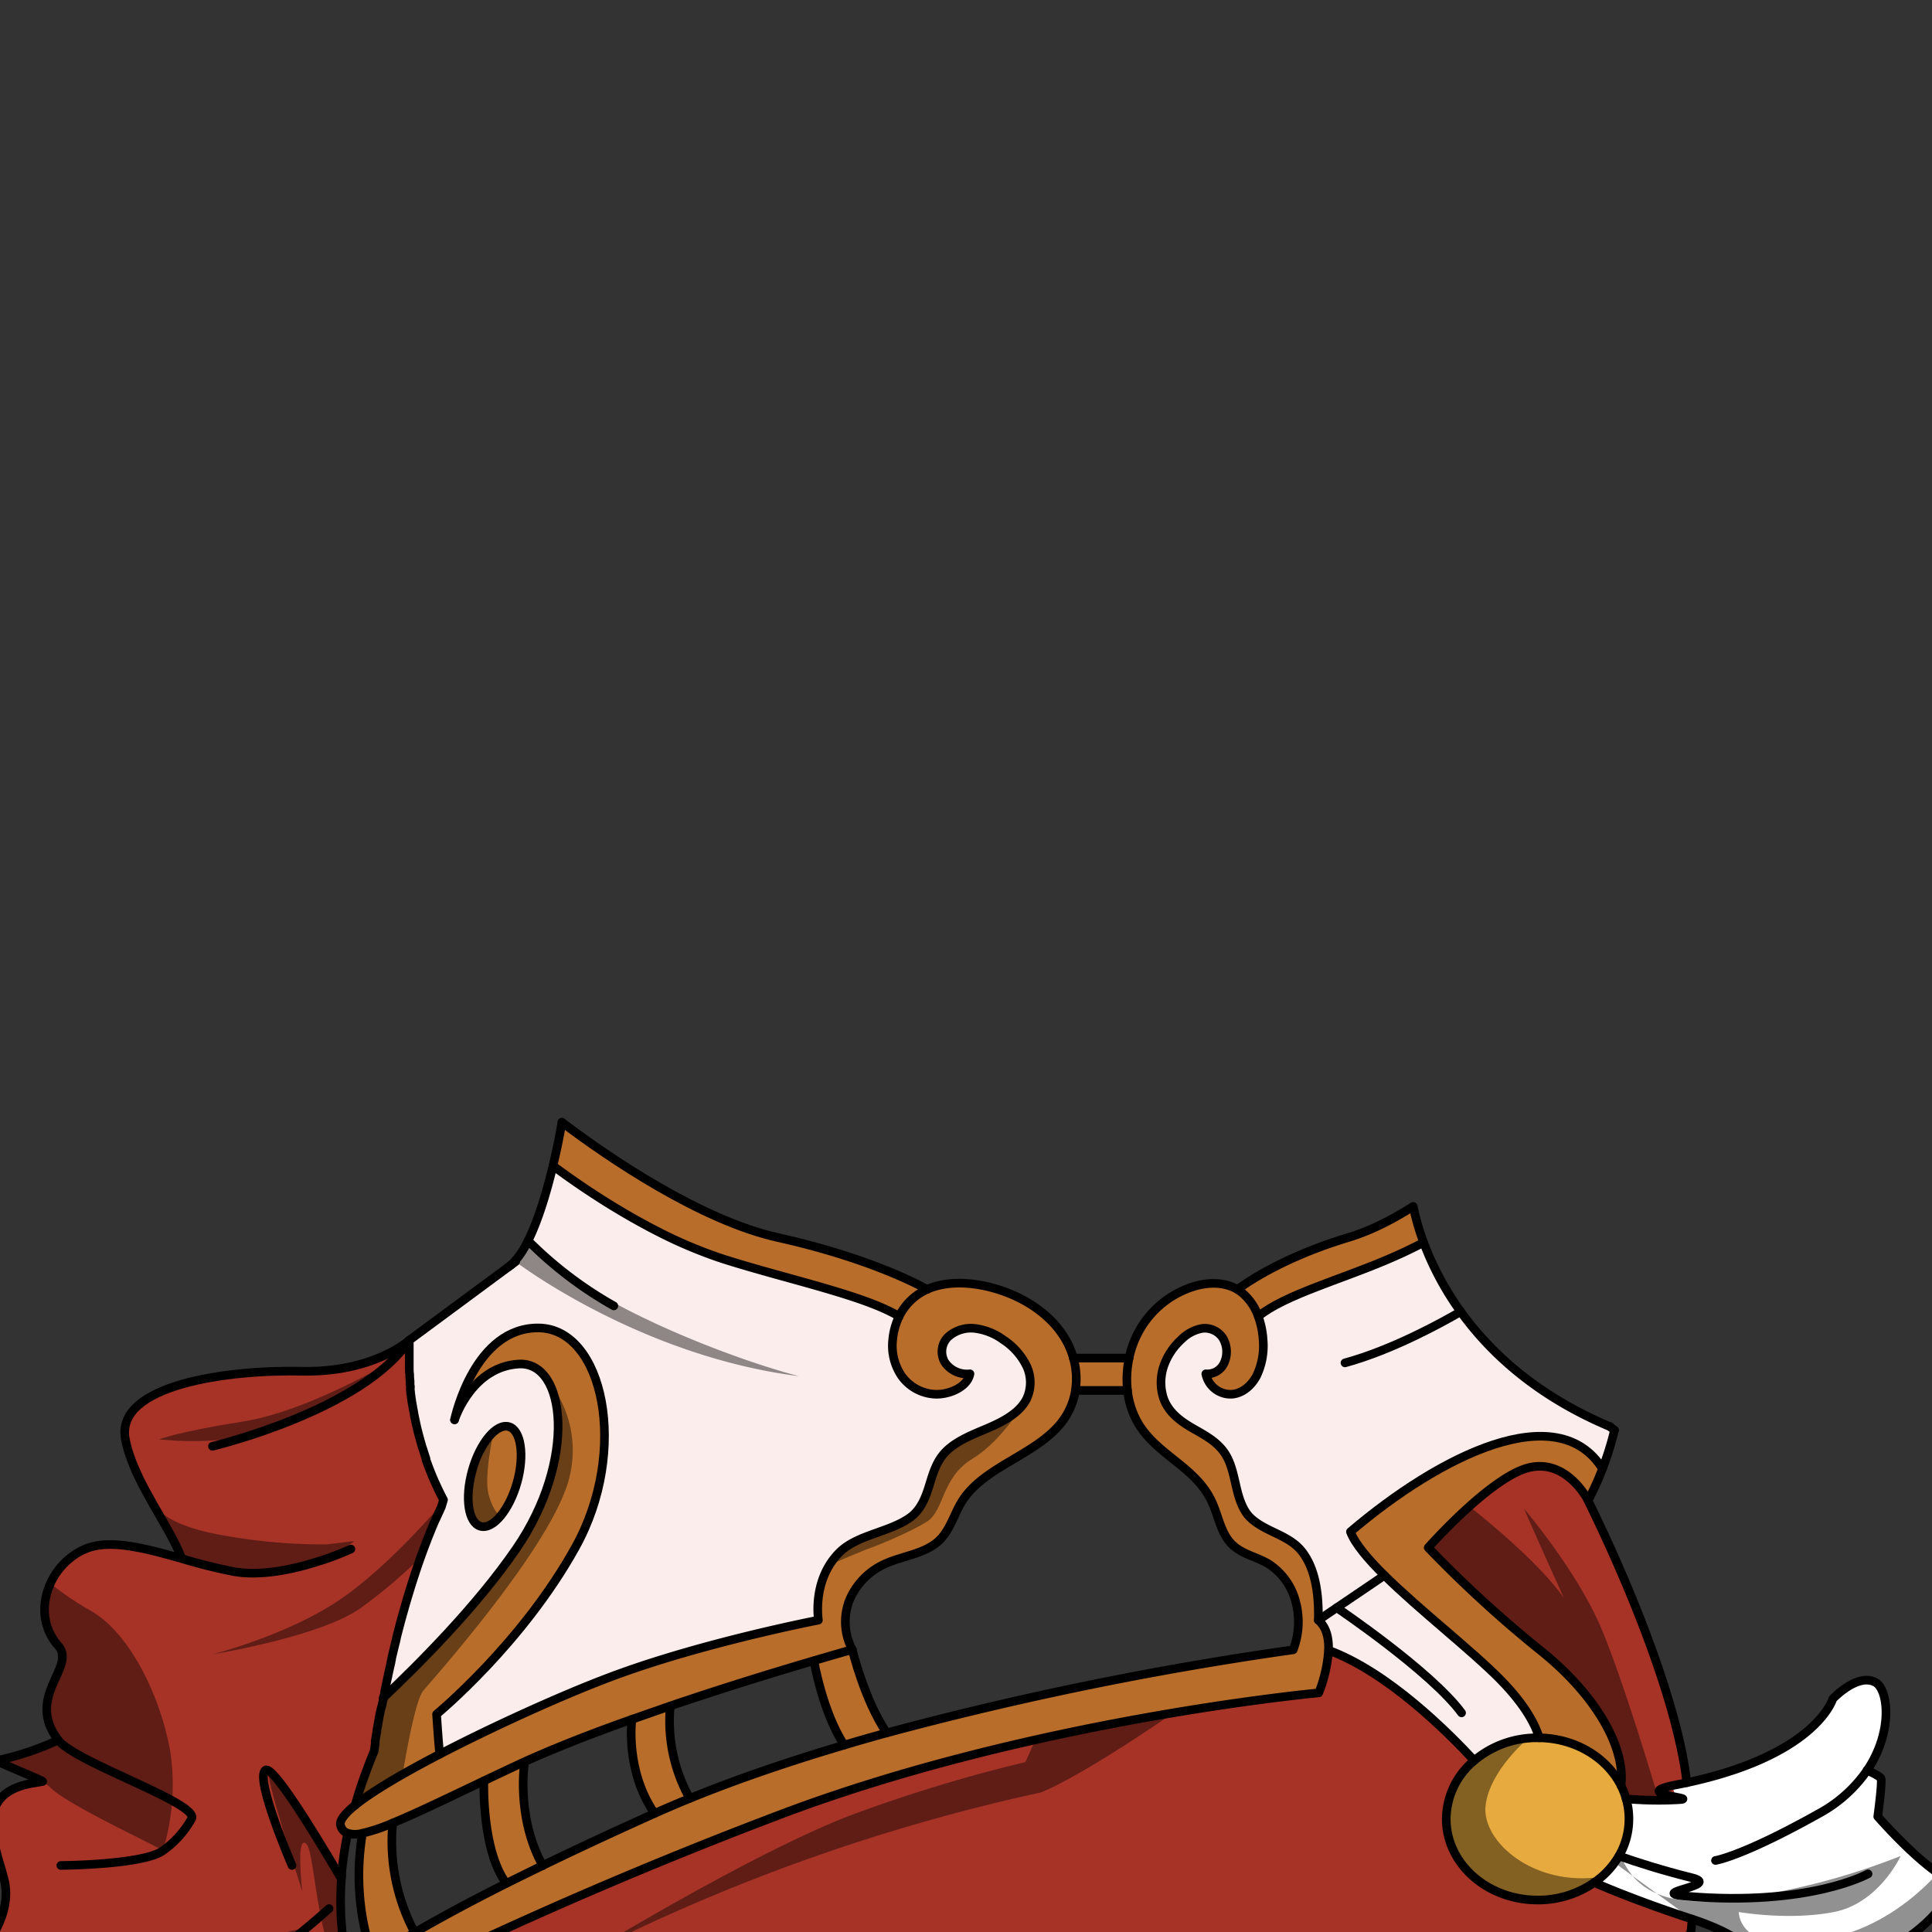 <svg xmlns="http://www.w3.org/2000/svg" viewBox="0 0 432 432">
  <rect x="0" y="0" width="432" height="432" fill="#333333" stroke="none"/>
  <defs>
    <style>.BUNTAI_BEAR_OUTFIT_BEAR_OUTFIT_27_cls-1{isolation:isolate;}.BUNTAI_BEAR_OUTFIT_BEAR_OUTFIT_27_cls-2{fill:#a73327;}.BUNTAI_BEAR_OUTFIT_BEAR_OUTFIT_27_cls-3{fill:#e6aa3e;}.BUNTAI_BEAR_OUTFIT_BEAR_OUTFIT_27_cls-4{fill:#fff;}.BUNTAI_BEAR_OUTFIT_BEAR_OUTFIT_27_cls-5{fill:#faedec;}.BUNTAI_BEAR_OUTFIT_BEAR_OUTFIT_27_cls-6{fill:#b86e2a;}.BUNTAI_BEAR_OUTFIT_BEAR_OUTFIT_27_cls-7,.BUNTAI_BEAR_OUTFIT_BEAR_OUTFIT_27_cls-9{fill:none;}.BUNTAI_BEAR_OUTFIT_BEAR_OUTFIT_27_cls-7{stroke:#000;stroke-linecap:round;stroke-linejoin:round;stroke-width:1.93px;}.BUNTAI_BEAR_OUTFIT_BEAR_OUTFIT_27_cls-8{opacity:0.43;mix-blend-mode:multiply;}</style>
  </defs>
  <g class="BUNTAI_BEAR_OUTFIT_BEAR_OUTFIT_27_cls-1">
    <g id="outfit">
      <path class="BUNTAI_BEAR_OUTFIT_BEAR_OUTFIT_27_cls-2" d="M99.4,335.52h0c-.2.4-.39.81-.58,1.22L98.24,338l-1,2.15c-.45,1-.89,2.11-1.32,3.18-.29.75-.59,1.5-.87,2.27s-.65,1.73-1,2.61v0c-2,5.61-3.7,11.38-5.1,16.78-.31,1.16-.59,2.28-.87,3.4-.85,3.52-1.58,6.83-2.19,9.8l0,.1c-.11.48-.19.94-.29,1.39h0c-.67,3.33-1.17,6.15-1.51,8.2,0,.21-.08.4-.11.59s0,.25-.06.37c0,.31-.1.58-.13.83l0,.28c-.15,1-.24,1.59-.24,1.59l-.1.27v0c-.62,1.48-1.2,3-1.76,4.49-.18.46-.34.92-.5,1.39-.71,2-1.35,4-1.93,6.06-2.19,1.8-3.35,3.29-3.08,4.31a2.37,2.37,0,0,0,1.58,1.82,83.5,83.5,0,0,0-1.32,8.69c0,.18,0,.36,0,.53s0,.63-.08.93c-.15,2.22-.21,4.45-.15,6.67,0,1.44.12,2.88.25,4.31.09,1.07.22,2.13.38,3.17,0,.06,0,.12,0,.18.08.62.19,1.23.3,1.84a52,52,0,0,0,1.24,5.39c.39,1.35.84,2.7,1.34,4l-.06,0-.4.13-.78.24a77,77,0,0,0-10-.48l-1.23,0-.55,0-.93,0-.39,0-1.23.06-.95,0H63l-.63,0-1.06.05-1,.06-3,.14c-.93.06-1.9.11-2.9.15s-2,.11-3.08.15l-1.59.07-2.47.12c-6.44.28-27.53.53-33.18.59-.63,0-1.25,0-1.86,0-.36,0-.71,0-1.07,0s-.71,0-1.07,0L8.61,447c-1.21-.06-2.39-.16-3.51-.28l-1.81-.23c-.63-.08-1.24-.17-1.82-.28h0l-1.63-.31-.77-.18a23.37,23.37,0,0,1-2.4-.67c-.24-.07-.46-.15-.69-.24s-.48-.18-.71-.28-.33-.14-.48-.21c-.31-.15-.61-.3-.87-.45l-.37-.24-.08-.06a4.17,4.17,0,0,1-.4-.3,4.17,4.17,0,0,1-.38-.34,2.93,2.93,0,0,1-.28-.36,1.29,1.29,0,0,1-.22-.37,1.74,1.74,0,0,1-.13-.36,1.73,1.73,0,0,1,0-.38,2.62,2.62,0,0,1,.92-1.8c4.29-4.28,9.94-11.88,8-19.47s-7.46-19.36,6.76-21.57c.63-.1,1.25-.2,1.84-.32C10,398.22-1.2,393.7-.8,393.62c1-.2,2-.43,2.88-.67A61.61,61.61,0,0,0,13,389.08c-7.48-9.8,4.18-16.32,0-21.09a12.11,12.11,0,0,1-3.06-8.1c0-.34,0-.68.05-1a.22.22,0,0,1,0-.08c0-.28.06-.55.1-.82a7.21,7.21,0,0,1,.2-1.05,4,4,0,0,1,.09-.4,6.75,6.75,0,0,1,.19-.68.71.71,0,0,1,.07-.22,3.73,3.73,0,0,1,.2-.56,1.32,1.32,0,0,1,.12-.31c.1-.24.19-.47.3-.71s.18-.38.27-.58a15.43,15.43,0,0,1,2.9-4c.12-.13.25-.25.38-.37s.36-.32.55-.48.52-.43.79-.63a.8.8,0,0,1,.19-.13,8.23,8.23,0,0,1,.78-.53c.25-.15.5-.3.76-.44s.31-.17.48-.24.47-.22.71-.32c5.47-2.32,13.5-.11,21.6,2.17-1.43-3.73-3.9-7.73-6.29-11.91l0,0c-.14-.27-.28-.52-.43-.78,0,0,0,0,0,0-2.52-4.44-4.89-9.08-5.84-13.8-2.49-12.38,23.19-15.68,39.34-15.31s24.13-6.92,24.13-6.92A70.59,70.59,0,0,0,99.4,335.52Z" />
      <path class="BUNTAI_BEAR_OUTFIT_BEAR_OUTFIT_27_cls-3" d="M363.6,402.22a15.85,15.85,0,0,1,.63,4.48A16.44,16.44,0,0,1,362,415a18.63,18.63,0,0,1-5.53,5.94,22,22,0,0,1-12.65,3.91c-11.28,0-20.43-8.12-20.43-18.14a17.13,17.13,0,0,1,6.27-13.06,21.7,21.7,0,0,1,14.16-5.07h.39c8.15.12,15.13,4.49,18.27,10.71A17.14,17.14,0,0,1,363.6,402.22Z" />
      <path class="BUNTAI_BEAR_OUTFIT_BEAR_OUTFIT_27_cls-4" d="M436.88,420.79c-1.38,6.86-15.19,20.46-35.06,19.6-12.05-.52-5.64-5.4-23.55-11.3-8-2.61-15.51-5.42-21.8-8.15h0c.57-.4,1.12-.83,1.64-1.27a19.12,19.12,0,0,0,2.9-3.15,15.66,15.66,0,0,0,1-1.52,16.26,16.26,0,0,0,1.64-12.77l.52,0h.17c1.73.16,3.9.26,6.56.25h.08c1.21,0,2.53,0,3.94-.09,6.42-.28-11.3-1.19-.12-3.34,31.2-6,35.07-19.23,35.07-19.23s5.52-5.88,9.53-3.68c2.86,1.58,4,10.93-1.85,19.66,0,0,2.67,1.17,3.09,1.78s-.69,8.58-.69,8.58,7.28,8.39,13.39,12.6A16.78,16.78,0,0,0,436.88,420.79Z" />
      <path class="BUNTAI_BEAR_OUTFIT_BEAR_OUTFIT_27_cls-5" d="M298.89,359.49l10.67-7.23c7.86,7.75,19.59,16.85,25.94,23.32,5.81,5.91,7.92,10.42,8.68,13h-.39a21.7,21.7,0,0,0-14.16,5.07c-5.85-6.33-19.28-19.76-32.56-24.66.09-2.62-.45-5.16-2.28-6.71Z" />
      <path class="BUNTAI_BEAR_OUTFIT_BEAR_OUTFIT_27_cls-2" d="M378.27,429.09a55,55,0,0,1-3.76,17.32,55.6,55.6,0,0,1-14.22,19.87c-5.82,5.38-12.29,9.65-18.72,13.9-30.38,16.87-71.78,6.15-107.95-7.08-32,27.69-120.69,7.08-120.69,7.08-6.43-4.25-12.9-8.52-18.72-13.9A56.05,56.05,0,0,1,80.3,447.13l.71-.38.64-.33.4-.21.45-.23c.16-.07.32-.17.5-.25l1.14-.58c.2-.12.41-.22.64-.33l.45-.23,3-1.52.92-.46.53-.26.91-.45,1.58-.78,1.56-.76c2-1,4.33-2.09,6.82-3.27l1.29-.61c2.6-1.24,5.45-2.56,8.49-4l2.81-1.28c2.41-1.1,4.93-2.23,7.57-3.41l2.85-1.26,2.7-1.19,2.77-1.21,1-.42,6.27-2.69,4.34-1.83c2.2-.93,4.47-1.86,6.77-2.81s4.64-1.9,7-2.87c1.19-.47,2.41-1,3.65-1.45.74-.31,1.5-.6,2.27-.9,2.11-.84,4.24-1.68,6.41-2.52.19-.07.37-.15.56-.21l3.57-1.38,3.61-1.37c1.1-.42,2.2-.83,3.31-1.23l2.78-1c1.29-.46,2.58-.91,3.88-1.35,1.11-.38,2.22-.76,3.34-1.12S190,400.3,191,400c1.61-.52,3.23-1,4.84-1.53,1.79-.55,3.57-1.08,5.35-1.61s3.56-1,5.33-1.52l4-1.1c.66-.18,1.33-.36,2-.52,6.48-1.73,12.85-3.27,19-4.65l.21,0c2.74-.62,5.43-1.2,8.09-1.75.79-.17,1.6-.34,2.39-.49l2.57-.53,3.94-.77c4.82-.92,9.4-1.74,13.66-2.46h0c3.65-.61,7.08-1.15,10.23-1.62l2.5-.37,1.64-.24,3.1-.43c9.41-1.29,15.05-1.81,15.05-1.81a30.9,30.9,0,0,0,2.19-9.54c13.27,4.9,26.71,18.32,32.56,24.65a17.15,17.15,0,0,0-6.27,13.06c0,10,9.14,18.14,20.43,18.14a22,22,0,0,0,11.6-3.21l.39-.25c.22-.13.45-.29.66-.44h0C362.76,423.67,370.31,426.48,378.27,429.09Z" />
      <path class="BUNTAI_BEAR_OUTFIT_BEAR_OUTFIT_27_cls-2" d="M373.87,399.29a.14.14,0,0,0,0-.06l2.72-.62s-5.21-25.12-8.85-34.25-8.49-19.3-8.49-19.3v0c-1.26-3.31-2.63-6.53-4.12-9.56,0,0-4.7-9.43-13.26-7.35s-22.5,17.89-22.5,17.89a266.53,266.53,0,0,0,25,22.91c12.54,10,19.18,21.81,18.11,30.33a17.55,17.55,0,0,1,1.15,2.92l.68.06c.24,0,.48.05.74.06l.81.06,1.71.08.65,0h4.63l2.05-.06-.18-.61C374.43,401,374.16,400.13,373.87,399.29Z" />
      <path class="BUNTAI_BEAR_OUTFIT_BEAR_OUTFIT_27_cls-5" d="M230.35,308.92c0-.12,0-.25,0-.38s-.05-.49-.09-.73l-.12-.6c-.05-.21-.1-.41-.16-.6s-.13-.39-.2-.58l-.24-.58a3.42,3.42,0,0,0-.21-.43,3.48,3.48,0,0,0-.22-.43,8.05,8.05,0,0,0-.51-.83A8.9,8.9,0,0,0,228,303c-.2-.26-.42-.51-.64-.76a17.59,17.59,0,0,0-3.05-2.64,13.66,13.66,0,0,0-6.26-2.51,8.63,8.63,0,0,0-2.38.09,6.08,6.08,0,0,0-.74.16,5.5,5.5,0,0,0-.72.23c-.2.07-.4.16-.6.25l-.1,0c-.21.11-.41.22-.61.35h0a4.73,4.73,0,0,0-.57.43l-.26.24a3,3,0,0,0-.25.25,3.64,3.64,0,0,0-.42.55,1.67,1.67,0,0,0-.18.28,1.09,1.09,0,0,0-.08.15,3.54,3.54,0,0,0-.16.34c0,.09-.07.18-.1.27a1.66,1.66,0,0,0-.1.29,3.2,3.2,0,0,0-.1.42,4.89,4.89,0,0,0,0,1.62,4.46,4.46,0,0,0,.32,1.06,2.59,2.59,0,0,0,.14.29,1.51,1.51,0,0,0,.15.28,2.43,2.43,0,0,0,.2.28,3.89,3.89,0,0,0,.46.53l.33.31a5.76,5.76,0,0,0,1.54,1l.37.14.4.13.41.1.17,0,.33.05a6.46,6.46,0,0,0,1.39,0,2.85,2.85,0,0,1-.13.48.5.5,0,0,1-.05.13,1.69,1.69,0,0,1-.13.31,2.38,2.38,0,0,1-.23.41,1.28,1.28,0,0,1-.14.21,2.11,2.11,0,0,1-.26.35,3.55,3.55,0,0,1-.38.4c-.07.06-.13.13-.21.19a5.25,5.25,0,0,1-.69.53,4.32,4.32,0,0,1-.42.27h0l0,0-.44.22-.48.23-.51.2-.49.17-.28.08-.29.08-.52.11a4.71,4.71,0,0,1-.52.09c-.41.05-.81.08-1.21.09a9.85,9.85,0,0,1-7.87-4.08,12.11,12.11,0,0,1-2-8.12,15.08,15.08,0,0,1,1.45-5.22c-6.89-4.21-20.84-7.37-33.84-11.17-1.86-.55-3.7-1.1-5.5-1.68A102.55,102.55,0,0,1,146,274.81q-.78-.39-1.53-.81c-1.53-.81-3-1.66-4.51-2.52-1-.57-2-1.16-2.92-1.74-4.93-3-9.5-6.16-13.41-9.07a85.56,85.56,0,0,1-5.52,16.67l0,.08a20,20,0,0,1-2.79,4.38v.32l-.31.23-1.14.84-22.32,16.5h0v0a.18.18,0,0,1,0,.06s0,.08,0,.13V300a.06.06,0,0,1,0,0,.27.27,0,0,1,0,.09c0,.05,0,.1,0,.15s0,.11,0,.17a.38.38,0,0,1,0,.1c0,.09,0,.2,0,.31v0a.45.45,0,0,1,0,.11.27.27,0,0,1,0,.09v.13c0,.1,0,.21,0,.33,0,.62,0,1.39,0,2.28,0,.16,0,.32,0,.48s0,.33,0,.5,0,.34,0,.52,0,.32,0,.49c0,.5,0,1,.09,1.58l0,.41c0,.37.06.74.09,1.13s.06.66.1,1v0c0,.15,0,.3,0,.45s0,.31,0,.47v0c0,.45.11.92.18,1.4s.09.65.14,1,.1.67.16,1h0c0,.17.05.34.08.52l.09.52h0c.06.35.12.7.19,1.06.14.72.3,1.46.46,2.2s.35,1.5.55,2.26h0c.21.77.42,1.54.65,2.33.1.35.21.69.32,1l.3.94c.1.31.21.63.32,1,0,0,0,.09.05.14s0,0,0,0,0,0,0,0v0s0,.09,0,.14l.09.27c.08.2.15.41.23.61l.4,1.08.43,1.08c.3.72.6,1.44.93,2.17.56,1.24,1.17,2.5,1.83,3.75h0c-.21.4-.4.81-.59,1.22,0,.1-.09.19-.13.29-.15.31-.29.63-.43.94-.33.71-.65,1.43-1,2.15h0c-.39.89-.76,1.79-1.12,2.69-.25.6-.49,1.22-.73,1.84,0,.08-.07.17-.1.26-.41,1.08-.82,2.17-1.21,3.26h0c-1,2.81-1.92,5.65-2.77,8.47-.43,1.41-.83,2.82-1.22,4.2s-.75,2.76-1.1,4.11c-.09.32-.17.64-.25.95L88.5,367c-.12.47-.24.93-.35,1.38-.05.19-.09.37-.13.56l-.18.75a1.29,1.29,0,0,0-.06.25c-.08.32-.15.64-.22.95v0a.19.19,0,0,1,0,.07c0,.19-.09.38-.13.57s0,.13,0,.19l-.06.24c-.12.51-.23,1-.34,1.51s-.18.78-.26,1.17a.09.09,0,0,0,0,.05c-.17.8-.34,1.58-.5,2.34-.08.38-.16.76-.23,1.13l0,.27a.27.27,0,0,0,0,.12l0,.08c0,.12,0,.23-.07.34s-.1.46-.14.68l0,0,1.52-1.44a1.53,1.53,0,0,0,.18-.18l2.31-2.23c.88-.86,1.8-1.76,2.75-2.71L94,371.5c.63-.63,1.26-1.28,1.9-1.95l1-1q.34-.35.66-.69l.71-.75c1.17-1.24,2.36-2.51,3.53-3.82.17-.18.35-.37.52-.57.66-.73,1.31-1.47,2-2.21,1.3-1.49,2.6-3,3.86-4.55l.08-.09c.6-.74,1.2-1.48,1.79-2.23.35-.44.7-.89,1-1.34a.55.55,0,0,0,.13-.17l.59-.75.21-.27.35-.48c.4-.52.79-1,1.17-1.57.67-.92,1.32-1.83,2-2.75l.38-.57c.26-.39.51-.78.76-1.17.13-.19.25-.39.37-.58l.16-.27.7-1.18.08-.14.2-.33q.28-.49.54-1a1.19,1.19,0,0,0,.08-.16c.08-.14.16-.28.23-.42.18-.34.36-.68.53-1l.18-.36c.11-.22.21-.44.31-.66l.68-1.46c.17-.37.32-.74.47-1.1.06-.16.13-.31.19-.46a4.37,4.37,0,0,0,.18-.46,6.62,6.62,0,0,0,.24-.62c.08-.2.16-.41.23-.61.15-.41.29-.82.43-1.22s.27-.84.4-1.26a2.17,2.17,0,0,0,.07-.24l.06-.21c.08-.26.16-.52.23-.77a2.33,2.33,0,0,0,.07-.25l0-.1.21-.81h0c0-.1,0-.19.07-.28l0-.12,0-.12q.11-.41.18-.78c0-.2.09-.41.14-.62v0c.06-.26.11-.53.16-.78s.14-.71.19-1.06c.08-.5.17-1,.23-1.5a.13.13,0,0,0,0-.06c0-.44.1-.87.13-1.3,0-.13,0-.23,0-.36s0-.28,0-.42,0-.19,0-.28c.05-.7.07-1.37.07-2,0-.47,0-.94,0-1.39,0-.12,0-.24,0-.36,0-.27,0-.54,0-.8l-.06-.62a.66.66,0,0,0,0-.14c0-.12,0-.24,0-.36a.28.28,0,0,0,0-.09s0,0,0,0a.31.31,0,0,0,0-.1c-.06-.46-.14-.92-.21-1.35a5.78,5.78,0,0,0-.12-.57c0-.1,0-.2-.07-.3a1,1,0,0,0-.06-.25c0-.05,0-.1,0-.14a2.76,2.76,0,0,0-.08-.27c0-.13-.06-.25-.1-.37s-.11-.37-.17-.55l-.12-.33c-.09-.26-.18-.52-.28-.76h0c0-.1-.08-.21-.13-.31l-.09-.18v0l-.15-.32c0-.1-.1-.2-.16-.3s-.22-.4-.33-.58a.05.05,0,0,0,0,0l0-.08a10.08,10.08,0,0,0-.59-.82l-.25-.3c-.08-.1-.17-.19-.25-.28l-.27-.27-.08-.08-.09-.08-.14-.12a3.37,3.37,0,0,0-.37-.29l-.08-.06,0,0h0a.65.65,0,0,0-.15-.1h0l0,0,0,0a0,0,0,0,1,0,0l-.39-.23a5.77,5.77,0,0,0-.56-.27l0,0c-.19-.08-.39-.15-.58-.21a1.86,1.86,0,0,0-.37-.1,6,6,0,0,0-.61-.12l-.18,0-.29,0a5.64,5.64,0,0,0-.92,0c-.3,0-.59,0-.88.08s-.48.06-.72.11a3.55,3.55,0,0,0-.47.09,10.51,10.51,0,0,0-1.39.37,12.79,12.79,0,0,0-1.53.6l-.41.2a13.35,13.35,0,0,0-1.64,1c-.21.14-.41.29-.62.45s-.39.31-.58.47-.38.32-.56.49l-.53.51c-.17.17-.34.34-.5.52s-.32.35-.47.53-.3.35-.44.53l-.41.53c-.13.18-.26.35-.38.53a20.3,20.3,0,0,0-1.2,1.91c-.19.34-.36.66-.52,1s-.29.6-.41.87a4.07,4.07,0,0,0-.17.38c-.26.59-.42,1-.5,1.25v0c0-.14.08-.35.15-.62s.07-.25.1-.4l.17-.6c0-.12.07-.25.11-.38s.16-.55.26-.86c0-.14.09-.28.14-.42.1-.31.21-.63.33-1s.16-.45.26-.69c.21-.59.46-1.21.74-1.85.12-.3.26-.6.4-.91l.22-.46a2.4,2.4,0,0,1,.11-.23l.35-.7c.16-.32.32-.63.5-.94s.35-.63.54-.94.38-.63.58-.94l.31-.46c.2-.31.42-.61.65-.91s.33-.45.51-.67.35-.44.54-.65.43-.5.66-.74l.09-.1.6-.6.73-.67c.25-.22.51-.43.77-.63a10.31,10.31,0,0,1,.92-.67l.72-.45c.21-.13.42-.24.63-.35s.42-.22.64-.32.57-.25.86-.36l.46-.17.53-.17q.38-.12.78-.21l.75-.16a6,6,0,0,1,.61-.09L119,297l.55,0,.77,0h.12c14.49.13,20.29,27.33,8.28,49S97.62,383.3,97.62,383.3s0,.13,0,.37c0,.07,0,.15,0,.24a1.15,1.15,0,0,1,0,.19c0,.47.08,1.11.13,1.86l0,.37c0,.37,0,.77.09,1.18,0,.18,0,.37,0,.55.07.93.14,1.89.22,2.8,0,.49.09.95.13,1.39,12.28-6.37,27-13,37.08-16.84,20.5-7.91,47.6-13.14,47.6-13.14a20.67,20.67,0,0,1-.14-2.49c0-.59,0-1.17.07-1.75,0-.28,0-.54.08-.82.08-.61.18-1.21.31-1.81,0,0,0,0,0-.08,0-.21.1-.43.15-.64l.12-.41c.11-.41.25-.82.39-1.23a17,17,0,0,1,.67-1.58c.1-.21.2-.42.32-.63s.19-.36.3-.54.15-.25.22-.37h0c.12-.2.25-.39.39-.58v0l0,0,.08-.13.1-.12a.37.37,0,0,1,.06-.1.39.39,0,0,1,.08-.1c.08-.12.17-.24.26-.35s.34-.43.53-.64.39-.44.61-.65a10.41,10.41,0,0,1,.78-.71c.25-.2.5-.39.76-.57l.37-.25.63-.39c.19-.11.38-.22.58-.32.44-.24.9-.46,1.37-.67l.86-.37c1.1-.46,2.24-.86,3.38-1.27l1.44-.53,1.42-.55a4.89,4.89,0,0,0,.48-.2l0,0,.06,0h0l0,0a3.52,3.52,0,0,0,.4-.18h0l.06,0,.1,0,.07,0h0l0,0,.29-.13a.11.11,0,0,0,.07,0l.57-.28h0l.18-.09c.29-.15.56-.3.82-.46l0,0a9.46,9.46,0,0,0,.91-.59c2.27-1.63,3.36-4.21,4.16-6.71,0-.11.07-.23.11-.34l0-.1c.31-1,.6-2,1-2.95l0-.11,0-.08s0,0,0,0l.06-.15.09-.25a1.89,1.89,0,0,1,.09-.21c.09-.22.19-.43.29-.64a5.24,5.24,0,0,1,.23-.48,11.49,11.49,0,0,1,.61-1.08c.12-.18.24-.35.37-.52l.22-.29.42-.5a12,12,0,0,1,1-1c.22-.19.45-.37.69-.55s.51-.37.78-.55.54-.35.82-.51.56-.32.85-.48.74-.38,1.12-.57c.88-.42,1.79-.82,2.7-1.2l1.36-.58.68-.28,1.35-.62.66-.34.29-.14a6.45,6.45,0,0,0,.58-.31.94.94,0,0,0,.22-.12l.08,0,.38-.22a6.65,6.65,0,0,0,.63-.39,2.92,2.92,0,0,0,.37-.24l.05,0c.36-.24.7-.49,1-.76l.17-.14.31-.28a2.91,2.91,0,0,0,.27-.24c.12-.1.23-.21.34-.32s.14-.15.2-.23l.26-.27.44-.57.16-.24.16-.26,0,0,0,0a.39.39,0,0,0,.06-.11.08.08,0,0,0,0,0l.08-.13,0,0a.09.09,0,0,0,0-.06l.08-.14s0,0,0,0h0c.05-.1.1-.2.14-.3l.12-.29q.12-.3.21-.6c0-.15.09-.29.12-.44s.1-.45.13-.67a5.05,5.05,0,0,0,.08-.68c0-.19,0-.38,0-.57S230.36,309,230.35,308.92Zm-125.64,25.6v-.08c0-.15,0-.31,0-.47s0-.17,0-.25,0-.12,0-.18l.06-.63a1.81,1.81,0,0,1,0-.23l0-.28a2.89,2.89,0,0,1,0-.29l0-.23a1.68,1.68,0,0,1,0-.18c0-.15,0-.3.07-.45l0-.21c.07-.37.16-.74.24-1.11,0-.2.09-.39.15-.59s.1-.4.16-.59.15-.51.23-.76.24-.74.37-1.09c.07-.2.15-.4.23-.6a6.07,6.07,0,0,1,.24-.59l0-.08c.12-.26.23-.51.35-.75a17.32,17.32,0,0,1,1.59-2.74c.12-.17.24-.34.37-.5a9.72,9.72,0,0,1,1.32-1.43h0s0,0,0,0h0a3.11,3.11,0,0,1,.28-.23l.07-.06.14-.1a2.43,2.43,0,0,1,.28-.2,4.91,4.91,0,0,1,.44-.25l.21-.1.23-.1.21-.08.23-.06.28-.05h0l.31,0h.11a3.16,3.16,0,0,1,.32,0l.14,0a2.29,2.29,0,0,1,.28.09,2.11,2.11,0,0,1,.34.16,2.44,2.44,0,0,1,.6.47,3.61,3.61,0,0,1,.52.67c.08.13.15.27.22.41a2.28,2.28,0,0,1,.2.45,5.34,5.34,0,0,1,.29.88c.06.23.11.46.16.7s.07.37.09.57a1.1,1.1,0,0,1,0,.26,1.06,1.06,0,0,1,0,.31.31.31,0,0,1,0,.1c0,.21,0,.43,0,.66s0,.61,0,.93c0,.11,0,.22,0,.33s0,.39,0,.59,0,.19,0,.29l0,.35c0,.19,0,.38-.06.58a26,26,0,0,1-.46,2.58c-.1.43-.21.86-.34,1.28s-.24.77-.35,1.15c-.22.65-.46,1.27-.72,1.87,0,.12-.11.23-.16.35l-.26.57s0,0,0,.05c-.09.17-.18.33-.26.5s-.3.56-.46.83l-.42.68-.09.14-.38.54c-.16.22-.32.43-.48.62l0,.06-.1.12-.06.07h0v0c-.1.12-.24.27-.41.44l-.2.2-.07.06-.15.13-.42.36-.43.31-.28.17-.32.16-.32.13a2.92,2.92,0,0,1-.72.18l-.32,0H108a1.43,1.43,0,0,1-.29,0h0a1.61,1.61,0,0,1-.36-.1l-.13-.05h0a.56.56,0,0,1-.16-.07l0,0-.18-.11a1.12,1.12,0,0,1-.22-.16l-.18-.16a.74.74,0,0,1-.12-.13,2.89,2.89,0,0,1-.39-.5,3.07,3.07,0,0,1-.26-.43.77.77,0,0,1-.07-.16l-.06-.12a5,5,0,0,1-.24-.62l-.12-.39c-.06-.2-.11-.42-.16-.64h0s0,0,0,0v0s0,0,0,0a.11.11,0,0,1,0-.05h0a10,10,0,0,1-.14-1,8.06,8.06,0,0,1-.07-.87c0-.11,0-.22,0-.33S104.7,334.8,104.71,334.52Z" />
      <path class="BUNTAI_BEAR_OUTFIT_BEAR_OUTFIT_27_cls-6" d="M115.91,330.37c1.43-6.21.24-11.33-2.69-11.44s-6.46,4.8-7.9,11-.24,11.33,2.67,11.46S114.46,336.56,115.91,330.37Z" />
      <path class="BUNTAI_BEAR_OUTFIT_BEAR_OUTFIT_27_cls-6" d="M344.34,369a265.78,265.78,0,0,1-25-22.92s13.95-15.8,22.51-17.88,13.26,7.35,13.26,7.35a64.86,64.86,0,0,0,3.21-7.09c-10-16-36.22-3.08-56.37,14.07,1,2.65,3.85,6.05,7.6,9.76,7.86,7.75,19.59,16.85,25.94,23.32,5.81,5.91,7.92,10.42,8.68,13,8.15.12,15.13,4.49,18.27,10.71C363.52,390.78,356.88,379,344.34,369Z" />
      <path class="BUNTAI_BEAR_OUTFIT_BEAR_OUTFIT_27_cls-6" d="M318.3,277.82a52.63,52.63,0,0,1-2.33-8.05l-.3.19-1.05.65c-.7.43-1.41.85-2.13,1.25l-1.08.6c-.36.2-.73.4-1.09.58a54.15,54.15,0,0,1-5.79,2.63q-1.53.58-3.06,1.05c-16.3,4.9-24.75,11.61-24.75,11.61a9.19,9.19,0,0,0-1.26-.62l-.65-.23c-.25-.08-.51-.15-.77-.21a5.41,5.41,0,0,0-.58-.12c-.22,0-.45-.08-.68-.1a10.8,10.8,0,0,0-1.39-.08c-.28,0-.55,0-.82,0h0c-.28,0-.55,0-.83.07s-.74.1-1.1.17-.73.16-1.08.25l-.54.14c-.33.1-.67.21-1,.33-.51.19-1,.39-1.52.62l-.68.32a19.25,19.25,0,0,0-1.77,1c-.27.16-.54.34-.8.52-.6.42-1.18.86-1.74,1.34l-.42.37-.42.38c-.27.26-.53.52-.79.79A20.19,20.19,0,0,0,256.4,295c-.23.3-.45.61-.67.93A21.81,21.81,0,0,0,254,299a18.92,18.92,0,0,0-.89,2.28c-.13.39-.24.79-.35,1.19s-.2.8-.28,1.21H240a17.93,17.93,0,0,0-2.07-4.68c-.25-.41-.52-.8-.81-1.19s-.37-.5-.57-.74-.45-.55-.7-.82-.37-.42-.57-.62-.43-.46-.67-.69-.46-.44-.71-.65-.34-.3-.52-.44-.45-.38-.68-.56-.64-.49-1-.73l-.28-.19a2.51,2.51,0,0,0-.29-.2.65.65,0,0,0-.15-.1c-.44-.29-.89-.57-1.34-.84l-.74-.42-.79-.42c-.39-.2-.78-.39-1.18-.57h0c-.42-.18-.83-.36-1.26-.53s-.85-.34-1.28-.49-.88-.3-1.32-.44l-1.33-.38-1.35-.33-.72-.14-.73-.13c-.33-.06-.67-.11-1-.15a3.4,3.4,0,0,0-.46-.06l-.9-.09h0c-.37,0-.74-.06-1.11-.07h0l-.93,0c-.63,0-1.25,0-1.87.08-.31,0-.62.06-.93.1s-.47.06-.71.11l-.39.07c-.54.1-1.07.23-1.59.38a14.22,14.22,0,0,0-1.69.62s-11.39-6.71-33.35-11.61c-17.11-3.82-37.69-17.71-48.33-25.78,0,0-.69,4.26-2,9.73,3.91,2.91,8.48,6.05,13.41,9.07,1,.58,1.93,1.17,2.92,1.74,1.48.86,3,1.71,4.51,2.52q.75.42,1.53.81a102.55,102.55,0,0,0,15.69,6.69c1.8.58,3.64,1.13,5.5,1.68,13,3.8,26.95,7,33.84,11.17a15.08,15.08,0,0,0-1.45,5.22,12.11,12.11,0,0,0,2,8.12,9.85,9.85,0,0,0,7.87,4.08c.4,0,.8,0,1.21-.09a4.71,4.71,0,0,0,.52-.09l.52-.11.29-.08.28-.08.49-.17.51-.2.48-.23.44-.22v0h0a3,3,0,0,0,.42-.27,5.25,5.25,0,0,0,.69-.53l.21-.19c.13-.13.26-.26.38-.4a2.11,2.11,0,0,0,.26-.35,1.28,1.28,0,0,0,.14-.21,2.38,2.38,0,0,0,.23-.41,1.69,1.69,0,0,0,.13-.31.5.5,0,0,0,.05-.13,2.85,2.85,0,0,0,.13-.48,6.46,6.46,0,0,1-1.39,0l-.33-.05-.17,0-.41-.1-.4-.13-.37-.14a5.76,5.76,0,0,1-1.54-1l-.33-.31a3.89,3.89,0,0,1-.46-.53,2.43,2.43,0,0,1-.2-.28,1.51,1.51,0,0,1-.15-.28,1.11,1.11,0,0,1-.14-.29,4.46,4.46,0,0,1-.32-1.06,4.89,4.89,0,0,1,0-1.62,3.2,3.2,0,0,1,.1-.42,1.66,1.66,0,0,1,.1-.29c0-.09.06-.18.1-.27a3.54,3.54,0,0,1,.16-.34,1.09,1.09,0,0,1,.08-.15,1.67,1.67,0,0,1,.18-.28,3.64,3.64,0,0,1,.42-.55,3,3,0,0,1,.25-.25l.26-.24a4.73,4.73,0,0,1,.57-.43h0c.2-.13.4-.24.61-.35l.1,0a6.32,6.32,0,0,1,.6-.25,5.5,5.5,0,0,1,.72-.23,6.08,6.08,0,0,1,.74-.16,8.63,8.63,0,0,1,2.38-.09,13.66,13.66,0,0,1,6.26,2.51,17.59,17.59,0,0,1,3.05,2.64c.22.25.44.5.64.76s.4.52.58.79a8.05,8.05,0,0,1,.51.83,3.48,3.48,0,0,1,.22.43,3.42,3.42,0,0,1,.21.43l.24.58c.07.19.14.38.2.58s.11.39.16.6l.12.6c0,.24.07.48.09.73s0,.26,0,.38,0,.23,0,.35,0,.38,0,.57a5.05,5.05,0,0,1-.08.68c0,.22-.08.44-.13.67s-.08.29-.12.44-.13.4-.21.6l-.12.29c0,.1-.09.2-.14.3h0s0,0,0,0l-.08.14a.09.09,0,0,1,0,.06l0,0-.08.13a.08.08,0,0,1,0,0,.39.39,0,0,1-.06.11l0,0,0,0-.16.26-.16.24-.44.57-.26.27c-.06.08-.13.15-.2.23s-.22.22-.34.32a2.91,2.91,0,0,1-.27.24l-.31.28-.17.14c-.33.27-.67.52-1,.76l-.05,0h0c-.12.08-.24.16-.37.23a6.65,6.65,0,0,1-.63.39l-.38.22-.08,0a.94.94,0,0,1-.22.12,6.45,6.45,0,0,1-.58.31l-.29.14-.66.34-1.35.62-.68.28-1.36.58c-.91.38-1.82.78-2.7,1.2-.38.19-.76.37-1.12.57s-.57.31-.85.48-.55.33-.82.51-.53.36-.78.55-.47.36-.69.55a12,12,0,0,0-1,1l-.42.5-.22.29a.71.71,0,0,0-.1.14l-.27.38a11.49,11.49,0,0,0-.61,1.08,5.24,5.24,0,0,0-.23.48c-.1.21-.2.42-.29.64a1.89,1.89,0,0,0-.09.21l-.09.25-.06.15s0,0,0,0l0,.08,0,.11c-.36,1-.65,2-1,2.95l0,.1c0,.11-.07.23-.11.34-.8,2.5-1.89,5.08-4.16,6.71a9.46,9.46,0,0,1-.91.59l0,0c-.26.16-.53.31-.82.46l-.18.09h0c-.19.1-.38.2-.57.28a.11.11,0,0,1-.07,0l-.29.13,0,0h0l-.07,0-.1,0-.06,0h0a3.52,3.52,0,0,1-.4.18l0,0h0l-.06,0h0a4.89,4.89,0,0,1-.48.2l-1.42.55-1.44.53c-1.14.41-2.28.81-3.38,1.27l-.86.37c-.47.21-.93.43-1.37.67-.2.1-.39.21-.58.32l-.63.39-.37.25c-.26.18-.51.37-.76.57a10.41,10.41,0,0,0-.78.71c-.21.21-.41.43-.61.65s-.36.42-.53.64-.18.23-.26.35a.39.39,0,0,0-.08.1.37.37,0,0,0-.06.1l-.1.12-.08.13,0,0v0c-.14.19-.27.38-.39.58h0c-.07.12-.15.24-.22.37s-.21.36-.3.54-.22.42-.32.63A17,17,0,0,0,184,353c-.14.41-.28.82-.39,1.23l-.12.41c-.05.21-.11.43-.15.64,0,0,0,.06,0,.08-.13.6-.23,1.2-.31,1.81,0,.27-.06.55-.08.82,0,.58-.07,1.16-.07,1.75a20.67,20.67,0,0,0,.14,2.49s-27.1,5.23-47.6,13.14c-10,3.87-24.8,10.47-37.08,16.84,0-.44-.09-.91-.13-1.39C98.1,390,98,389,98,388.06c0-.18,0-.37,0-.55,0-.41-.06-.81-.09-1.18l0-.37c0-.75-.1-1.39-.13-1.86,0-.07,0-.13,0-.19a2.32,2.32,0,0,1,0-.24c0-.24,0-.37,0-.37s19.06-15.67,31.07-37.36,6.21-48.88-8.28-49h-.12l-.77,0-.55,0-.59.07a6,6,0,0,0-.61.09l-.75.16q-.4.09-.78.21l-.53.17-.46.17c-.29.11-.58.23-.86.36s-.43.21-.64.32-.42.22-.63.35l-.72.45a10.31,10.31,0,0,0-.92.67c-.26.2-.52.41-.77.63l-.73.67-.6.6-.09.1c-.23.24-.45.49-.66.74s-.37.43-.54.65-.35.44-.51.67-.44.6-.65.91l-.31.46c-.2.31-.39.62-.58.94s-.37.62-.54.94l-.5.94-.35.7a2.4,2.4,0,0,0-.11.23c-.08.15-.15.31-.22.46l-.4.91c-.28.64-.53,1.26-.74,1.85l-.26.69c-.12.34-.23.66-.33,1,0,.14-.1.28-.14.42-.1.31-.19.6-.26.86s-.08.26-.11.38l-.17.6c0,.15-.07.28-.1.4s-.12.48-.15.62v0c.08-.22.24-.66.5-1.25a2.48,2.48,0,0,1,.17-.38c.12-.27.25-.56.41-.87s.32-.63.52-1a20.3,20.3,0,0,1,1.2-1.91c.12-.18.25-.35.38-.53l.41-.53c.14-.18.29-.36.44-.53s.31-.36.47-.53.33-.35.5-.52l.53-.51c.18-.17.37-.33.56-.49s.38-.32.58-.47.41-.31.62-.45a13.35,13.35,0,0,1,1.64-1l.41-.2a12.79,12.79,0,0,1,1.53-.6,10.51,10.51,0,0,1,1.39-.37,3.55,3.55,0,0,1,.47-.09c.24,0,.48-.08.72-.11s.59-.06.88-.08a5.64,5.64,0,0,1,.92,0l.29,0,.18,0a6,6,0,0,1,.61.12,1.86,1.86,0,0,1,.37.1c.19.06.39.13.58.21l0,0a5.77,5.77,0,0,1,.56.27l.39.23a0,0,0,0,0,0,0l0,0,0,0h0a.65.65,0,0,1,.15.1h0v0l.08.06a3.37,3.37,0,0,1,.37.29l.14.12.09.08.08.08.27.27c.08.09.17.18.25.28l.25.3a10.08,10.08,0,0,1,.59.82l0,.08a.05.05,0,0,1,0,0c.11.18.23.38.33.58s.21.41.31.62v0l.09.18c0,.1.09.21.13.31h0c.1.24.19.5.28.76l.12.33c.06.18.12.36.17.55s.07.24.1.37a2.76,2.76,0,0,1,.08.27s0,.09,0,.14a1,1,0,0,1,.06.25c0,.1,0,.2.07.3a5.78,5.78,0,0,1,.12.57c.07.43.15.89.21,1.35a.31.31,0,0,1,0,.1s0,0,0,0a.28.28,0,0,1,0,.09c0,.12,0,.24,0,.36s0,.08,0,.12c0,.21,0,.43,0,.64s0,.53,0,.8c0,.12,0,.24,0,.36,0,.45,0,.92,0,1.39,0,.65,0,1.32-.07,2,0,.09,0,.18,0,.28s0,.29,0,.42,0,.23,0,.36c0,.43-.08.86-.13,1.3a.13.13,0,0,1,0,.06c-.06.49-.15,1-.23,1.5,0,.35-.12.7-.19,1.06s-.1.52-.16.78v0h0c0,.21-.09.42-.14.62s-.11.51-.18.78l0,.12,0,.12c0,.09-.05.18-.07.28h0l-.21.81,0,.1a2.33,2.33,0,0,1-.07.25c-.07.25-.15.51-.23.77l-.06.21a2.17,2.17,0,0,1-.07.24c0,.15-.09.29-.13.44l-.27.82c-.14.4-.28.81-.43,1.22-.07.2-.15.41-.23.61a6.62,6.62,0,0,1-.24.62,4.37,4.37,0,0,1-.18.46c-.06.15-.13.3-.19.46-.15.36-.3.73-.47,1.1-.31.71-.64,1.41-1,2.12l-.18.36c-.17.34-.35.68-.53,1-.07.14-.14.28-.22.42h0a1.19,1.19,0,0,1-.08.16q-.25.5-.54,1l-.2.33-.08.14-.7,1.18-.53.85c-.25.39-.5.78-.76,1.17l-.38.57c-.63.92-1.28,1.83-2,2.75-.38.53-.77,1.05-1.17,1.57l-.35.48-.21.27-.59.75a.55.55,0,0,1-.13.17c-.34.45-.69.9-1,1.34-.59.75-1.19,1.49-1.79,2.23l-.08.09c-.62.76-1.25,1.51-1.87,2.25s-1.32,1.54-2,2.3-1.3,1.48-2,2.21c-.17.2-.35.39-.52.57-1.17,1.31-2.36,2.58-3.53,3.82l-.71.75q-.32.34-.66.69l-1,1c-.64.67-1.27,1.32-1.9,1.95l-1.57,1.59c-1,1-1.87,1.85-2.75,2.71L87.39,378a1.53,1.53,0,0,1-.18.18l-1.52,1.44,0,0h0c-.08.42-.17.82-.25,1.22L85,382.85c0,.12,0,.25-.07.37-.13.73-.26,1.41-.37,2.06s-.18,1-.26,1.44l0,.16,0,.22,0,.06c0,.13,0,.25-.06.37l-.12.75c-.06.36-.12.7-.17,1a.28.28,0,0,0,0,.09l0,.14h0v.15l0,.29c-.16,1-.24,1.59-.24,1.59l-.1.26v0h0l-.12.31-.12.3,0,0c-.22.52-.43,1.05-.63,1.58,0,0,0,0,0,0q-.28.7-.54,1.41c-.11.28-.21.56-.31.83s-.25.68-.37,1c-.22.62-.44,1.24-.65,1.87-.3.9-.59,1.8-.86,2.71,0,.11-.07.22-.1.33q-.24.76-.45,1.53-.75.61-1.32,1.17l-.28.28-.26.27c-.17.19-.33.38-.47.56a1.88,1.88,0,0,0-.18.24,3.77,3.77,0,0,0-.22.33l-.17.31a2.37,2.37,0,0,0-.16.44.19.19,0,0,0,0,.07.17.17,0,0,0,0,.07,1.22,1.22,0,0,0,0,.26,1.06,1.06,0,0,0,0,.31,3.12,3.12,0,0,0,.24.65.24.24,0,0,0,.06.09l0,.06a.74.74,0,0,0,.13.21l0,0,.1.12.08.09,0,0a.86.86,0,0,0,.18.16l0,0h0l.18.12a1.18,1.18,0,0,0,.19.11,1.48,1.48,0,0,0,.29.12,6.23,6.23,0,0,0,3.3,0,56.65,56.65,0,0,0-.12,18.11h0a47.4,47.4,0,0,0,2.61,9.76l-1.33.91-1.12.78c-.33.24-.63.45-.89.66-1.33,1-1.85,1.46-1.85,1.46.39,1.36.84,2.7,1.34,4,.11.26.2.52.31.77h0c.09.25.2.48.3.71h0l.06,0h0l.1-.05h0l.11-.06.39-.21h0l.19-.1.22-.11.79-.41.28-.15.5-.25.22-.11.91-.47.29-.14.44-.22.06,0,.17-.09q1.83-.93,4.29-2.15l.25-.12,2.57-1.27c.36-.18.72-.36,1.1-.53,2.78-1.36,6-2.89,9.56-4.58l2-1,.24-.11,1.37-.64,1.4-.65,1.12-.52.81-.37.53-.25,2.81-1.28,1.72-.78.93-.42.49-.22.37-.17.13-.06.06,0,1.91-.86,2-.88,1.42-.63,1.43-.63,1.2-.53,1.24-.54.26-.12,2.77-1.2,1-.43,2.06-.88,2.08-.89,2.13-.92q2.13-.92,4.34-1.83l1.66-.69,3.39-1.41L146,417l1.38-.56c1.54-.64,3.09-1.27,4.67-1.91l2.37-1c.6-.23,1.21-.47,1.81-.72l1.84-.73,1.2-.48c2.46-1,4.95-1.95,7.49-2.93.19-.08.37-.15.56-.21,1.18-.47,2.37-.92,3.56-1.38l1-.39.79-.3,1.82-.69,3.3-1.23,2.79-1,.8-.28.15-.05,2.72-.95.87-.3,2.68-.89,1.59-.53L191,400l2.17-.7c1.79-.57,3.57-1.12,5.36-1.65l1.65-.49,2.65-.78c2-.56,3.9-1.11,5.83-1.64l.63-.17,1.22-.33,1-.27,1-.26,2.42-.64,2.42-.62c1.6-.41,3.19-.8,4.78-1.19l1.4-.34,1.32-.32c2-.47,3.93-.92,5.86-1.36l.78-.18q3.19-.7,6.3-1.37l2-.41L241,387l1.2-.25c.74-.16,1.49-.31,2.23-.45,2.46-.49,4.86-1,7.19-1.39l.38-.07,1.66-.31,2.09-.38.63-.11,1.06-.19.9-.16.69-.12,1.05-.18,2.05-.35.24,0h0l2.74-.46,1-.16.3,0,.67-.11,3.14-.49,2.41-.36,2.5-.38,2.07-.29.83-.12.65-.09.81-.11.13,0,.25,0,1.45-.2,1-.13.47-.06.46-.06.48-.06.3,0H284l1.23-.16.15,0,.33,0,.42-.05,1.34-.16.32,0,.25,0h0l.51-.06h.13l.36-.05.22,0,2.08-.23.41,0,.38,0h.13l.52-.05.4,0h0l.3,0,.13,0h0l.41,0,.32,0,.22,0h.19a30.91,30.91,0,0,0,2.19-9.55c.08-2.62-.45-5.16-2.29-6.71.12-5.35-.49-11.06-3.46-15.09s-8.28-4.5-11.75-7.84c-.11-.1-.21-.21-.31-.32a7.23,7.23,0,0,1-.55-.69,9.26,9.26,0,0,1-.59-1,3.61,3.61,0,0,1-.22-.44c-.1-.2-.2-.4-.28-.61a22.8,22.8,0,0,1-1.15-3.68c-.07-.31-.15-.62-.21-.94-.15-.63-.29-1.26-.45-1.88-.08-.31-.16-.63-.25-.93s-.18-.61-.28-.91a14.15,14.15,0,0,0-.63-1.61c0-.11-.11-.23-.17-.34s-.21-.41-.33-.61-.31-.5-.48-.73a9.35,9.35,0,0,0-1.14-1.35c-.2-.2-.41-.39-.62-.58l-.16-.14c-.28-.24-.57-.46-.86-.68s-.64-.45-1-.67c-.61-.4-1.24-.76-1.88-1.13l-.8-.45a3.79,3.79,0,0,0-.34-.2l-1-.59a19.51,19.51,0,0,1-2.88-2.11,10.21,10.21,0,0,1-.74-.73c-.09-.09-.17-.19-.25-.28a5.17,5.17,0,0,1-.42-.51l-.05-.07c-.14-.18-.26-.36-.38-.54a.22.22,0,0,1-.05-.08l-.13-.2c-.08-.13-.16-.26-.23-.4a5.85,5.85,0,0,1-.28-.56c-.09-.19-.17-.39-.25-.59a11.28,11.28,0,0,1,0-7.37,14.35,14.35,0,0,1,3.86-5.88,8.91,8.91,0,0,1,4.65-2.51,4.77,4.77,0,0,1,4.63,2.05l.17.28a.83.83,0,0,1,.07.13,1.19,1.19,0,0,1,.08.16,2.72,2.72,0,0,1,.11.25,3.66,3.66,0,0,1,.18.46,4.34,4.34,0,0,1,.16.62,5.58,5.58,0,0,1,.09.59,2,2,0,0,1,0,.34,5.88,5.88,0,0,1-.11,1.57,5.54,5.54,0,0,1-.38,1.15.15.15,0,0,0,0,.07,4.66,4.66,0,0,1-.45.75,2.16,2.16,0,0,1-.27.33,4.07,4.07,0,0,1-.56.54l-.27.2-.24.15-.25.14a5.49,5.49,0,0,1-.51.21,3.53,3.53,0,0,1-.54.13,3.49,3.49,0,0,1-1,0,4.59,4.59,0,0,0,.1.51,5.05,5.05,0,0,0,.18.55c.05.13.11.27.17.39a3.07,3.07,0,0,0,.2.36,2.2,2.2,0,0,0,.21.32l.16.21a4.36,4.36,0,0,0,.62.67,7,7,0,0,0,1,.75l.37.2a.66.66,0,0,0,.19.09l.19.08.39.15a3,3,0,0,0,.4.12,2.74,2.74,0,0,0,.39.09,6.86,6.86,0,0,0,.9.09c2.36,0,4.57-1.71,5.84-4.08a15.49,15.49,0,0,0,1.47-8.12,19.09,19.09,0,0,0-1.08-5.23c5.83-4.79,18.53-8.24,29.2-12.85C313.37,280.29,315.92,279.08,318.3,277.82ZM92.73,432.15a43.3,43.3,0,0,1-4.92-24.48L89.5,407l1.62-.71,1.52-.68c.86-.39,1.76-.8,2.69-1.24l1-.44,2.42-1.14,1.19-.56,2.49-1.18,2.63-1.25,3.18-1.52h0c0,.11,0,1,0,2.34,0,.31,0,.66,0,1s0,.57,0,.87,0,.59,0,.9,0,.46,0,.69,0,.45,0,.69c0,.52.09,1.07.15,1.64l.15,1.25c.05.32.09.65.14,1s.14.94.23,1.41.2,1.06.31,1.59.18.8.28,1.2.26,1,.41,1.54c.09.3.18.61.28.9s.15.46.23.68.16.46.25.68.23.59.35.87a19.3,19.3,0,0,0,1.11,2.23c.08.15.17.3.26.44l.23.37.17.25.25.36C104.45,425.55,97.78,429.2,92.73,432.15Zm28.63-15c-6.09-10.9-4.07-23.16-4.07-23.16h0l1.34-.59c6.78-3,14.65-6,22.66-8.88,0,0-1.55,11.44,5.07,21C136.8,409.77,128.51,413.64,121.36,417.12Zm60.15-24.71c-1,.31-2,.63-3,1-2.17.69-4.33,1.41-6.47,2.14l-2,.68-2.4.84-3,1.07-2.77,1c-1.09.4-2.16.81-3.22,1.23l-1.21.47-2,.78c-.43.16-.85.34-1.28.51a35.5,35.5,0,0,1-4.35-20.61h0c2.34-.8,4.66-1.57,6.94-2.31,1.51-.5,3-1,4.49-1.45,3.95-1.27,7.72-2.45,11.15-3.5l1.18-.36,1.83-.56.12,0,1-.3c2-.6,3.78-1.13,5.4-1.61,0,0,1.92,11.44,6.77,18.82C186.32,390.92,183.91,391.65,181.51,392.41Zm79.12-67.53.94.77c1.18,1,2.39,1.89,3.54,2.88l1.13,1c.19.17.37.34.55.53s.53.53.79.81.52.56.76.85.43.51.63.78.36.48.53.73.28.41.41.62.34.54.49.83l.25.47.24.48c1.44,3,2,6.72,4.09,9.16,2.3,2.7,5.82,3.15,8.7,4.91l.45.29.44.32.35.27c.2.17.41.34.6.52l.3.28.28.28a11.34,11.34,0,0,1,.85,1l.39.52a11.56,11.56,0,0,1,.72,1.1,11,11,0,0,1,.72,1.36c.08.17.16.34.23.52s.15.36.22.54c.16.42.31.86.43,1.3l.15.57a3.57,3.57,0,0,1,.11.47,2,2,0,0,1,.05.24,1.91,1.91,0,0,1,.06.33c.05.22.08.46.11.69.06.39.09.78.12,1.18s0,.78,0,1.17a17.19,17.19,0,0,1-1.16,6.27l-.9.12-.65.09-1.09.15c-.27.05-.57.09-.88.13l-.95.14-1.5.22-.93.14-1.77.27-1.64.26-1.06.17-.7.11-2,.32-4.47.74-2.07.35-2.15.37-1.81.32-.62.11-1.35.24-1.57.28q-2.39.42-4.92.9c-2.25.41-4.58.86-7,1.33l-5.52,1.1-3.81.78-3.89.82-2,.42c-1.33.28-2.66.58-4,.88l-4.07.92q-4.11.93-8.32,1.94l-4.23,1c-5,1.22-10,2.53-15,3.92-5-7.34-7.68-18.58-7.68-18.58a13.25,13.25,0,0,1-.7-10.92,15.45,15.45,0,0,1,8.07-8.27c3.88-1.76,8.62-2.21,11.72-4.91,2.8-2.44,3.58-6.13,5.5-9.16a16,16,0,0,1,1.94-2.47l.35-.36c.16-.17.33-.33.5-.49s.36-.34.55-.5l.18-.16c.19-.17.4-.34.6-.5s.23-.19.35-.28l.53-.41c.35-.27.72-.54,1.09-.79l.57-.39c.18-.13.37-.26.57-.38l1.36-.87c1.25-.78,2.54-1.53,3.82-2.29l1.77-1.07c.67-.41,1.34-.83,2-1.28.37-.24.73-.49,1.08-.74.5-.35,1-.71,1.45-1.09s.69-.57,1-.86l.49-.45c.17-.15.33-.3.48-.46l.22-.23c.13-.13.26-.26.38-.4a15.89,15.89,0,0,0,1.12-1.34,15.57,15.57,0,0,0,2.89-6.92h11.65c0,.28.07.57.12.85a.77.77,0,0,0,0,.15c.05.28.1.55.16.83s.1.5.17.75.12.47.19.7.13.45.21.67a12.84,12.84,0,0,0,.5,1.35,13.41,13.41,0,0,0,.78,1.62c.16.28.32.55.49.82s.33.52.51.76l.54.73c.19.25.4.5.61.74l.35.39q.32.38.66.72l.63.62.05.05c.3.29.61.58.93.86C259.55,324,260.09,324.44,260.63,324.88Z" />
      <path class="BUNTAI_BEAR_OUTFIT_BEAR_OUTFIT_27_cls-5" d="M361,319.8a70,70,0,0,1-2.69,8.64c-.16-.25-.32-.49-.49-.73l0,0a1.63,1.63,0,0,0-.11-.17h0l0,0c-.17-.25-.35-.48-.54-.71l0,0-.06-.08h0l-.05-.06a.13.13,0,0,0-.06-.07,2.86,2.86,0,0,0-.29-.33l-.3-.33a.11.11,0,0,0,0-.05l-.14-.14a4.08,4.08,0,0,0-.36-.36,1.57,1.57,0,0,0-.19-.18l-.06-.06-.12-.1a.79.79,0,0,0-.2-.17.28.28,0,0,0-.1-.09,10.72,10.72,0,0,0-1-.79l-.05,0h0l-.1-.07a.91.91,0,0,0-.16-.11.55.55,0,0,0-.14-.09l-.08,0a.46.46,0,0,0-.13-.08l-.05,0-.14-.1-.24-.13a4.82,4.82,0,0,0-.5-.27,6.19,6.19,0,0,0-.58-.28l-.64-.28a13.3,13.3,0,0,0-1.5-.52l-.67-.18a17.8,17.8,0,0,0-3-.47c-.31,0-.63-.05-1-.05h-1.4l-.68,0h-.23c-.39,0-.78.06-1.19.11l-.36,0-.52.07c-.26,0-.51.07-.77.12l-.7.12-.37.07-.94.2-1.13.27-1.61.45-1.63.51-.83.29a65,65,0,0,0-7.39,3.18l-1.14.59c-1.55.79-3.1,1.66-4.65,2.58-.46.27-.92.54-1.37.83s-.93.57-1.39.87-.92.58-1.38.89c-2.31,1.51-4.6,3.13-6.85,4.83-.64.48-1.27,1-1.9,1.46s-1.41,1.11-2.1,1.67c-.88.71-1.74,1.43-2.6,2.16,1,2.65,3.86,6.05,7.61,9.76l-10.68,7.24-4.1,2.77c.12-5.35-.49-11.06-3.46-15.09s-8.28-4.5-11.75-7.84c-.11-.1-.21-.21-.31-.32s-.38-.45-.55-.69a9.26,9.26,0,0,1-.59-1,3.61,3.61,0,0,1-.22-.44c-.1-.2-.2-.4-.28-.61a23.81,23.81,0,0,1-1.14-3.68c-.08-.31-.15-.62-.22-.94-.15-.63-.29-1.26-.45-1.88-.08-.31-.16-.63-.25-.93s-.18-.61-.28-.91a14.15,14.15,0,0,0-.63-1.61c0-.11-.11-.23-.17-.34s-.21-.41-.33-.61-.31-.5-.48-.73a9.35,9.35,0,0,0-1.14-1.35c-.2-.2-.41-.39-.62-.58l-.16-.14c-.28-.24-.57-.46-.86-.68s-.64-.45-1-.67c-.61-.4-1.25-.77-1.88-1.13l-.8-.45-.34-.19c-.34-.19-.67-.39-1-.6a19.51,19.51,0,0,1-2.88-2.11,10.21,10.21,0,0,1-.74-.73c-.09-.09-.17-.19-.25-.28a5.17,5.17,0,0,1-.42-.51l-.05-.07c-.14-.18-.26-.36-.38-.54a.22.22,0,0,1-.05-.08,6,6,0,0,1-.36-.6,5.85,5.85,0,0,1-.28-.56c-.09-.19-.17-.39-.25-.59a11.28,11.28,0,0,1,0-7.37,14.35,14.35,0,0,1,3.86-5.88,8.91,8.91,0,0,1,4.65-2.51,4.77,4.77,0,0,1,4.63,2.05l.17.28a.83.83,0,0,1,.07.13,1.19,1.19,0,0,1,.08.16,2.72,2.72,0,0,1,.11.25,3.66,3.66,0,0,1,.18.46,4.34,4.34,0,0,1,.16.62,5.58,5.58,0,0,1,.09.59,2,2,0,0,1,0,.34,5.88,5.88,0,0,1-.11,1.57,5,5,0,0,1-.37,1.15.25.25,0,0,1,0,.07,4.66,4.66,0,0,1-.45.75,2.16,2.16,0,0,1-.27.33,4.07,4.07,0,0,1-.56.54l-.27.2-.24.15-.25.14a5.49,5.49,0,0,1-.51.21,3.53,3.53,0,0,1-.54.13,3.17,3.17,0,0,1-1,0,4.59,4.59,0,0,0,.1.51,5.05,5.05,0,0,0,.18.55c.05.13.11.27.17.39a3.07,3.07,0,0,0,.2.36,2.2,2.2,0,0,0,.21.32l.16.21a4.36,4.36,0,0,0,.62.67c.1.1.22.19.33.28a1,1,0,0,0,.17.12,1.09,1.09,0,0,0,.17.13l.1.07.26.15,0,0,.35.18a.66.66,0,0,0,.19.09l.19.08.39.15a3,3,0,0,0,.4.12,2.74,2.74,0,0,0,.39.09,4.58,4.58,0,0,0,.9.09c2.36,0,4.57-1.71,5.84-4.08a15.49,15.49,0,0,0,1.47-8.12,19.09,19.09,0,0,0-1.08-5.23c5.83-4.79,18.53-8.24,29.2-12.85,2.8-1.2,5.35-2.41,7.73-3.67a66.18,66.18,0,0,0,8.3,15.47c6.55,9.09,16.94,18.78,33.36,25.68Z" />
      <path class="BUNTAI_BEAR_OUTFIT_BEAR_OUTFIT_27_cls-7" d="M98.31,392.25c12.28-6.37,27-13,37.08-16.85,20.5-7.9,47.6-13.13,47.6-13.13-.59-5.34.67-11.06,4.66-15.09s11.15-4.5,15.83-7.84c2.28-1.63,3.37-4.21,4.16-6.71s1.45-5.11,3.13-7.23c2.31-2.89,6.17-4.39,9.78-5.92s7.35-3.44,9-6.66a8.66,8.66,0,0,0,0-7.38,14.81,14.81,0,0,0-5.22-5.87,13.49,13.49,0,0,0-6.25-2.52,7.6,7.6,0,0,0-6.25,2.05,4.65,4.65,0,0,0-.53,5.56,6,6,0,0,0,5.59,2.53c-.53,2.79-4.24,4.54-7.42,4.57a9.77,9.77,0,0,1-7.86-4.08,12,12,0,0,1-2-8.11,15,15,0,0,1,1.44-5.22,12.75,12.75,0,0,1,4.46-5.06,13.61,13.61,0,0,1,1.81-1c3.92-1.73,8.76-1.66,13.08-.7,7.23,1.59,13.93,5.59,17.53,11.36a17.93,17.93,0,0,1,2.07,4.68,17.17,17.17,0,0,1,.47,7.23,15.42,15.42,0,0,1-2.9,6.92c-5.59,7.48-17.43,10-22.4,17.81-1.92,3-2.71,6.72-5.5,9.16-3.11,2.71-7.85,3.16-11.72,4.91a15.43,15.43,0,0,0-8.07,8.28,13.22,13.22,0,0,0,.7,10.91s-3.29.92-8.61,2.49c-7.69,2.26-19.62,5.88-32.1,10.12-2.84,1-5.72,2-8.58,3-8.54,3-16.93,6.28-24,9.47l-2.41,1.12c-2.36,1.11-4.59,2.16-6.7,3.17-8.73,4.16-15.42,7.38-20.38,9.42a39.26,39.26,0,0,1-6.76,2.28,6.16,6.16,0,0,1-3.31,0,2.37,2.37,0,0,1-1.58-1.81c-.27-1,.89-2.52,3.08-4.32C83.1,400.62,90.16,396.49,98.31,392.25Z" />
      <path class="BUNTAI_BEAR_OUTFIT_BEAR_OUTFIT_27_cls-7" d="M123.65,260.67c3.91,2.91,8.48,6.05,13.41,9.07,1,.59,1.93,1.17,2.92,1.74,1.48.86,3,1.71,4.51,2.52q.75.42,1.53.81a101.63,101.63,0,0,0,15.69,6.7c1.8.57,3.64,1.13,5.5,1.67,13,3.8,26.95,7,33.84,11.17" />
      <path class="BUNTAI_BEAR_OUTFIT_BEAR_OUTFIT_27_cls-7" d="M125.64,250.94c10.64,8.07,31.22,22,48.33,25.78,22,4.9,33.35,11.61,33.35,11.61" />
      <path class="BUNTAI_BEAR_OUTFIT_BEAR_OUTFIT_27_cls-7" d="M91.52,299.69s-8,7.29-24.13,6.92-41.83,2.93-39.34,15.31c.95,4.72,3.32,9.36,5.84,13.8,0,0,0,0,0,0,.15.26.29.51.43.78l0,0c2.39,4.18,4.86,8.18,6.29,11.91" />
      <path class="BUNTAI_BEAR_OUTFIT_BEAR_OUTFIT_27_cls-7" d="M13.6,417.12S32,417,36.4,413.83h0a21.51,21.51,0,0,0,6.42-7.13c2-3.41-25.95-12.57-29.8-17.61-7.48-9.8,4.18-16.32,0-21.09a12.11,12.11,0,0,1-3.06-8.1c0-.34,0-.68.05-1a.22.22,0,0,1,0-.08c0-.28.06-.55.1-.82a7.21,7.21,0,0,1,.2-1.05,4,4,0,0,1,.09-.4,6.75,6.75,0,0,1,.19-.68.71.71,0,0,1,.07-.22,3.73,3.73,0,0,1,.2-.56,1.32,1.32,0,0,1,.12-.31,7.17,7.17,0,0,1,.3-.71,4.35,4.35,0,0,1,.27-.58,15.43,15.43,0,0,1,2.9-4c.12-.13.25-.25.38-.37s.36-.32.55-.48.52-.43.79-.63a.8.8,0,0,1,.19-.13,8.23,8.23,0,0,1,.78-.53c.25-.15.5-.3.76-.44s.31-.17.48-.24.47-.22.71-.32c5.47-2.32,13.5-.11,21.6,2.17a118.55,118.55,0,0,0,11.61,2.9c6.44,1.12,14.07-.7,19.41-2.47l.06,0a64.9,64.9,0,0,0,6.69-2.58" />
      <path class="BUNTAI_BEAR_OUTFIT_BEAR_OUTFIT_27_cls-7" d="M13,389.08A61.61,61.61,0,0,1,2.08,393c-.92.24-1.88.47-2.88.67-.4.08,10.75,4.6,10.33,4.67-.59.12-1.21.22-1.84.32-14.22,2.21-8.69,14-6.76,21.57s-3.72,15.19-8,19.47a2.62,2.62,0,0,0-.92,1.8,1.73,1.73,0,0,0,0,.38,1.74,1.74,0,0,0,.13.36,1.17,1.17,0,0,0,.22.37,2.33,2.33,0,0,0,.28.36,4.17,4.17,0,0,0,.38.34,3,3,0,0,0,.4.3l.08.06c.12.09.24.16.37.24s.56.3.87.45l.48.21.71.28c.22.09.45.16.69.24a23.37,23.37,0,0,0,2.4.67l.77.18,1.63.31h0c.58.11,1.19.2,1.82.28l1.81.23c1.12.12,2.3.22,3.51.28l1.51.07c.36,0,.71,0,1.07,0s.71,0,1.07,0c.61,0,1.23,0,1.86,0,5.65-.06,26.74-.31,33.18-.59l2.47-.12,1.59-.07c1,0,2.07-.1,3.08-.15s2-.09,2.9-.15l3-.14,1-.06,1.06-.05.63,0h.21l.95,0,1.23-.06.39,0,.93,0,.55,0,1.23,0a77,77,0,0,1,10,.48" />
      <path class="BUNTAI_BEAR_OUTFIT_BEAR_OUTFIT_27_cls-7" d="M65.29,417.12s-8.49-19.67-5.91-21.33c1.64-1,10.54,13.41,16.93,24.28" />
      <path class="BUNTAI_BEAR_OUTFIT_BEAR_OUTFIT_27_cls-7" d="M101.63,317.48c.2-1,4.63-20.67,18.78-20.55,14.49.12,20.29,27.33,8.29,49S97.62,383.3,97.62,383.3s.35,5.43.69,8.95" />
      <path class="BUNTAI_BEAR_OUTFIT_BEAR_OUTFIT_27_cls-7" d="M85.66,379.68c8-7.55,21-20.57,29.77-33.37C129,326.58,126.62,304.4,116,305c-10.3.6-14.14,11.77-14.36,12.47v0" />
      <path class="BUNTAI_BEAR_OUTFIT_BEAR_OUTFIT_27_cls-7" d="M118.08,277.42A88,88,0,0,0,137.25,292" />
      <path class="BUNTAI_BEAR_OUTFIT_BEAR_OUTFIT_27_cls-7" d="M115.91,330.37c-1.45,6.19-5,11.12-7.92,11s-4.12-5.25-2.68-11.46,5-11.12,7.91-11S117.34,324.16,115.91,330.37Z" />
      <path class="BUNTAI_BEAR_OUTFIT_BEAR_OUTFIT_27_cls-7" d="M47.3,446.54a199.25,199.25,0,0,0,26.28-19.77" />
      <path class="BUNTAI_BEAR_OUTFIT_BEAR_OUTFIT_27_cls-7" d="M281.37,294.34c5.83-4.79,18.53-8.24,29.2-12.85,2.8-1.2,5.35-2.41,7.73-3.67" />
      <path class="BUNTAI_BEAR_OUTFIT_BEAR_OUTFIT_27_cls-7" d="M276.72,288.33s8.45-6.71,24.75-11.61q1.53-.47,3.06-1.05a54.15,54.15,0,0,0,5.79-2.63c.36-.18.73-.38,1.09-.58l1.08-.6c.72-.4,1.43-.82,2.13-1.25l1.05-.65.3-.19" />
      <path class="BUNTAI_BEAR_OUTFIT_BEAR_OUTFIT_27_cls-7" d="M300.74,304.74c10.38-2.82,21.36-8.83,25.86-11.45" />
      <path class="BUNTAI_BEAR_OUTFIT_BEAR_OUTFIT_27_cls-7" d="M361,319.8a70,70,0,0,1-2.69,8.64c-.45,1.16-.93,2.34-1.47,3.52s-1.12,2.38-1.75,3.56c11.18,22.79,20.38,47.48,22.08,63.09" />
      <path class="BUNTAI_BEAR_OUTFIT_BEAR_OUTFIT_27_cls-7" d="M77.74,409.92a83.5,83.5,0,0,0-1.32,8.69c0,.18,0,.36,0,.53s0,.63-.08.93c-.15,2.22-.21,4.45-.15,6.67,0,1.42.11,2.84.25,4.26a1.09,1.09,0,0,0,0,.18c0,.49.1,1,.15,1.47s.14,1.07.22,1.59a.41.41,0,0,0,0,.16c0,.32.08.62.14.93s.1.61.16.91c.1.6.22,1.21.35,1.81s.24,1.08.37,1.62.33,1.3.52,2c.39,1.35.84,2.7,1.34,4,.11.27.2.53.31.78s.2.48.31.72a56.05,56.05,0,0,0,13.91,19.15c5.82,5.38,12.29,9.65,18.72,13.9,0,0,88.65,20.61,120.69-7.08,36.17,13.23,77.57,23.95,108,7.08,6.43-4.25,12.9-8.52,18.72-13.9a55.6,55.6,0,0,0,14.22-19.87,55,55,0,0,0,3.76-17.32" />
      <path class="BUNTAI_BEAR_OUTFIT_BEAR_OUTFIT_27_cls-7" d="M115.29,281.8h0v.31l-.31.23-1.14.84-22.32,16.5h0v0a.18.18,0,0,1,0,.06s0,.08,0,.13V300a.06.06,0,0,1,0,0,.27.27,0,0,1,0,.09c0,.05,0,.1,0,.15s0,.11,0,.17a.38.38,0,0,1,0,.1c0,.09,0,.2,0,.31v0a.45.45,0,0,1,0,.11.27.27,0,0,1,0,.09v.13c0,.1,0,.21,0,.33,0,.62,0,1.39,0,2.28,0,.16,0,.32,0,.48s0,.33,0,.5,0,.34,0,.52,0,.32,0,.49c0,.5,0,1,.09,1.58l0,.41c0,.37.06.74.09,1.13,0,.19,0,.39,0,.59s0,.3.05.45,0,.3,0,.45,0,.31,0,.47v0l.06.43c0,.32.08.64.12,1s.09.65.14,1,.11.67.17,1,.11.69.18,1,.12.7.19,1.06c.14.72.3,1.46.46,2.2s.36,1.5.55,2.26h0c.21.77.42,1.54.65,2.33.1.35.21.69.32,1l.3.94c.1.31.21.63.32,1,0,0,0,.09.05.14l0,.08s0,0,0,0,0,.09,0,.14c.1.29.21.59.32.88.26.72.54,1.43.83,2.16s.6,1.44.93,2.17c.56,1.24,1.17,2.5,1.83,3.75h0L98.67,337c-.15.31-.29.63-.43.94-.33.71-.65,1.43-1,2.15h0c-.39.89-.76,1.79-1.12,2.69-.25.6-.49,1.22-.73,1.84,0,.08-.07.17-.1.26-.41,1.08-.82,2.17-1.21,3.26h0c-1,2.81-1.92,5.65-2.77,8.47-.43,1.41-.83,2.82-1.22,4.2s-.76,2.76-1.1,4.11c-.09.32-.17.64-.25.95L88.5,367c-.17.65-.33,1.3-.48,1.94l-.18.75a1.29,1.29,0,0,0-.06.25c-.08.32-.15.64-.22.95v0h0a.13.13,0,0,1,0,.06c0,.19-.09.38-.13.57s0,.13,0,.19l-.06.24c-.12.51-.23,1-.34,1.51s-.18.78-.26,1.17a.09.09,0,0,0,0,.05c-.18.8-.35,1.58-.5,2.34-.08.38-.16.76-.23,1.13l0,.12a1.31,1.31,0,0,0-.06.27l0,.08c0,.12,0,.23-.07.34s-.1.46-.14.68h0c-.08.42-.17.82-.25,1.22L85,382.85c0,.12,0,.25-.07.37-.13.73-.26,1.41-.37,2.06s-.18,1-.26,1.44l0,.16a2.33,2.33,0,0,1-.05.28c0,.13,0,.25-.06.37l-.12.75c-.06.36-.12.7-.17,1a.28.28,0,0,0,0,.09v.06l0,.24,0,.29c-.16,1-.24,1.59-.24,1.59l-.1.26v0s0,0,0,0l-.12.29-.12.3,0,0c-.22.52-.43,1.05-.63,1.58,0,0,0,0,0,0q-.28.7-.54,1.41c-.11.28-.21.56-.31.83s-.25.68-.37,1c-.22.62-.44,1.24-.65,1.87-.3.9-.59,1.8-.86,2.71,0,.11-.07.22-.1.33q-.24.76-.45,1.53" />
      <path class="BUNTAI_BEAR_OUTFIT_BEAR_OUTFIT_27_cls-7" d="M47.51,323.39s33.63-8,44-23.7" />
      <path class="BUNTAI_BEAR_OUTFIT_BEAR_OUTFIT_27_cls-7" d="M80.29,447.13h0c.58-.32,38.33-20.27,94.23-41.41,56.33-21.32,120.35-27.19,120.35-27.19a30.91,30.91,0,0,0,2.19-9.55c.09-2.62-.45-5.16-2.28-6.71.12-5.35-.5-11.06-3.46-15.09s-8.29-4.5-11.76-7.84c-1.68-1.63-2.5-4.21-3.09-6.71s-1.07-5.11-2.32-7.23c-1.71-2.89-4.58-4.39-7.26-5.92s-5.46-3.44-6.67-6.66a11.38,11.38,0,0,1,0-7.38,14.34,14.34,0,0,1,3.87-5.87,8.83,8.83,0,0,1,4.64-2.52,4.82,4.82,0,0,1,4.64,2.05,6,6,0,0,1,.4,5.56,4.13,4.13,0,0,1-4.15,2.53,5.67,5.67,0,0,0,5.5,4.57c2.36,0,4.57-1.7,5.84-4.08a15.46,15.46,0,0,0,1.47-8.11,18.73,18.73,0,0,0-1.08-5.23,12.15,12.15,0,0,0-3.3-5,10,10,0,0,0-1.34-1c-2.92-1.73-6.51-1.66-9.72-.7A21.12,21.12,0,0,0,254,299a20.53,20.53,0,0,0-1.53,4.68,22.8,22.8,0,0,0-.36,7.23,18.72,18.72,0,0,0,2.15,6.92c4.16,7.48,12.95,10,16.64,17.81,1.43,3,2,6.72,4.09,9.16,2.29,2.71,5.81,3.16,8.69,4.91a14.3,14.3,0,0,1,6,8.28,17.33,17.33,0,0,1-.52,10.91,761.61,761.61,0,0,0-90.89,18.58c-3.18.88-6.36,1.78-9.52,2.73-11.86,3.51-23.62,7.47-34.52,11.92-2.68,1.1-5.3,2.21-7.86,3.36-9.56,4.29-17.84,8.16-25,11.64-2.9,1.41-5.61,2.74-8.14,4-8.76,4.41-15.44,8.06-20.49,11-4,2.34-7,4.22-9.2,5.68a48.31,48.31,0,0,0-5.19,3.81" />
      <line class="BUNTAI_BEAR_OUTFIT_BEAR_OUTFIT_27_cls-7" x1="252.11" y1="310.9" x2="240.47" y2="310.9" />
      <line class="BUNTAI_BEAR_OUTFIT_BEAR_OUTFIT_27_cls-7" x1="252.47" y1="303.67" x2="240" y2="303.67" />
      <path class="BUNTAI_BEAR_OUTFIT_BEAR_OUTFIT_27_cls-7" d="M363.6,402.22a15.85,15.85,0,0,1,.63,4.48A16.44,16.44,0,0,1,362,415a18.63,18.63,0,0,1-5.53,5.94,22,22,0,0,1-12.65,3.91c-11.28,0-20.43-8.12-20.43-18.14a17.13,17.13,0,0,1,6.27-13.06,21.7,21.7,0,0,1,14.16-5.07h.39c8.15.12,15.13,4.49,18.27,10.71A17.14,17.14,0,0,1,363.6,402.22Z" />
      <path class="BUNTAI_BEAR_OUTFIT_BEAR_OUTFIT_27_cls-7" d="M355.12,335.52s-4.71-9.43-13.26-7.35-22.51,17.88-22.51,17.88a265.78,265.78,0,0,0,25,22.92c12.54,10,19.18,21.81,18.11,30.32" />
      <path class="BUNTAI_BEAR_OUTFIT_BEAR_OUTFIT_27_cls-7" d="M358.33,328.43c-10-16-36.22-3.08-56.37,14.07,1,2.65,3.85,6.05,7.6,9.76,7.86,7.75,19.59,16.85,25.94,23.32,5.81,5.91,7.92,10.42,8.68,13" />
      <polyline class="BUNTAI_BEAR_OUTFIT_BEAR_OUTFIT_27_cls-7" points="294.79 362.27 298.89 359.49 309.56 352.26" />
      <path class="BUNTAI_BEAR_OUTFIT_BEAR_OUTFIT_27_cls-7" d="M297.07,369c13.28,4.9,26.71,18.33,32.56,24.66" />
      <path class="BUNTAI_BEAR_OUTFIT_BEAR_OUTFIT_27_cls-7" d="M298.89,359.49s21,14.14,27.92,23.51" />
      <path class="BUNTAI_BEAR_OUTFIT_BEAR_OUTFIT_27_cls-7" d="M383.59,416s5.94-.86,23.2-10.53a31,31,0,0,0,10.71-9.62c5.88-8.74,4.71-18.09,1.85-19.67-4-2.2-9.53,3.68-9.53,3.68S406,393.1,374.75,399.1c-11.18,2.15,6.54,3.06.12,3.34a79.8,79.8,0,0,1-11.27-.22" />
      <path class="BUNTAI_BEAR_OUTFIT_BEAR_OUTFIT_27_cls-7" d="M356.44,420.93h0c6.29,2.73,13.84,5.54,21.8,8.15,17.91,5.9,11.5,10.78,23.55,11.3,19.87.86,33.68-12.74,35.06-19.6a16.78,16.78,0,0,1-3.59-2c-6.11-4.21-13.39-12.6-13.39-12.6s1.1-8,.69-8.58-3.09-1.78-3.09-1.78" />
      <path class="BUNTAI_BEAR_OUTFIT_BEAR_OUTFIT_27_cls-7" d="M417.7,419s-13.12,7.35-40.61,5c-9.39-.79,8.35-2.39,1.09-4.16C371.49,418.17,366,416.4,362,415" />
      <path class="BUNTAI_BEAR_OUTFIT_BEAR_OUTFIT_27_cls-7" d="M190.58,368.89s2.69,11.24,7.68,18.58" />
      <path class="BUNTAI_BEAR_OUTFIT_BEAR_OUTFIT_27_cls-7" d="M182,371.38s1.92,11.44,6.77,18.82" />
      <path class="BUNTAI_BEAR_OUTFIT_BEAR_OUTFIT_27_cls-7" d="M149.87,381.5a35.53,35.53,0,0,0,4.35,20.62" />
      <path class="BUNTAI_BEAR_OUTFIT_BEAR_OUTFIT_27_cls-7" d="M141.29,384.48s-1.55,11.44,5.07,21" />
      <path class="BUNTAI_BEAR_OUTFIT_BEAR_OUTFIT_27_cls-7" d="M117.3,394s-2,12.26,4.06,23.17" />
      <path class="BUNTAI_BEAR_OUTFIT_BEAR_OUTFIT_27_cls-7" d="M108.19,398.23h0c0,.5-.46,15.46,5,22.9" />
      <path class="BUNTAI_BEAR_OUTFIT_BEAR_OUTFIT_27_cls-7" d="M87.81,407.66a43.3,43.3,0,0,0,4.92,24.48" />
      <path class="BUNTAI_BEAR_OUTFIT_BEAR_OUTFIT_27_cls-7" d="M81.05,409.94a56.25,56.25,0,0,0-.12,18.1h0a47.11,47.11,0,0,0,2.6,9.77" />
      <line class="BUNTAI_BEAR_OUTFIT_BEAR_OUTFIT_27_cls-7" x1="115.29" y1="281.81" x2="115.29" y2="281.8" />
      <path class="BUNTAI_BEAR_OUTFIT_BEAR_OUTFIT_27_cls-7" d="M361,319.8,360,319" />
      <path class="BUNTAI_BEAR_OUTFIT_BEAR_OUTFIT_27_cls-7" d="M360,319c-16.42-6.9-26.81-16.59-33.36-25.68a66.18,66.18,0,0,1-8.3-15.47,52.63,52.63,0,0,1-2.33-8.05" />
      <path class="BUNTAI_BEAR_OUTFIT_BEAR_OUTFIT_27_cls-7" d="M113.84,283.19a8.86,8.86,0,0,0,1.45-1.38,20.5,20.5,0,0,0,2.79-4.39c2.4-4.82,4.28-11.37,5.57-16.75s2-9.73,2-9.73" />
      <g class="BUNTAI_BEAR_OUTFIT_BEAR_OUTFIT_27_cls-8">
        <path d="M79.24,344.59a32.89,32.89,0,0,1-7.55,4.32A34.4,34.4,0,0,1,66,350.78a42.32,42.32,0,0,1-25.29-2.3c-1.43-3.73-3.9-7.73-6.29-11.91,1.09,1.54,4.6,4.82,15,6.65A125.45,125.45,0,0,0,73,345.33Z" />
        <path d="M36.4,413.83h0c.27-.3-21.08-10.1-25-14-2.1-2.12-8.59-4.59-12.21-6.16A103.28,103.28,0,0,0,13,389.08c-7.48-9.8,4.18-16.32,0-21.09a12.11,12.11,0,0,1-3.06-8.1c0-.34,0-.68.05-1a.22.22,0,0,1,0-.08c0-.28.06-.55.1-.82a7.21,7.21,0,0,1,.2-1.05,4,4,0,0,1,.09-.4,6.75,6.75,0,0,1,.19-.68.71.71,0,0,1,.07-.22,3.73,3.73,0,0,1,.2-.56,1.32,1.32,0,0,1,.12-.31c.1-.24.19-.47.3-.71a67.54,67.54,0,0,0,9,6.09c9.25,5.27,15.91,20.19,17.84,31.71A49.83,49.83,0,0,1,36.4,413.83Z" />
        <path d="M76.87,419.9S61.27,395.43,60.13,396s7.47,26.9,7.47,26.9-1.5-12.62.84-10.66,2,27.14,11.55,34.21C74.8,436.46,76.87,419.9,76.87,419.9Z" />
        <polyline class="BUNTAI_BEAR_OUTFIT_BEAR_OUTFIT_27_cls-9" points="68.78 430.92 67.72 431.78 66.81 432.53 49.77 446.42" />
        <path d="M1.46,446.2h0c5.89-1.46,27.85-3.28,34.39-4.72,12.44-2.73,31.69-10.08,32.87-10.55h.06Z" />
        <path d="M99.4,335.52s-12.87,15.49-24.67,23-27.22,11.39-27.22,11.39,24.79-4,33.56-10.65a118.69,118.69,0,0,0,13.05-11.09Z" />
        <path d="M178.62,307.71c-35.77-4.53-63.33-25.59-63.33-25.59v-.32a20,20,0,0,0,2.79-4.38l0-.08,2.63,2.55C133.61,292.27,163.57,303.79,178.62,307.71Z" />
        <path d="M378.27,429.09a55,55,0,0,1-3.76,17.32,55.6,55.6,0,0,1-14.22,19.87c-5.82,5.38-12.29,9.65-18.72,13.9-30.38,16.87-71.78,6.15-107.95-7.08-32,27.69-120.69,7.08-120.69,7.08-6.43-4.25-12.9-8.52-18.72-13.9A56.05,56.05,0,0,1,80.3,447.13c-.11-.24-.22-.48-.31-.72l1,.34c8,2.63,61.48,19.72,95.25,18.38,36.59-1.47,63.4-12.5,63.4-12.5s61.84,24.84,122.3-5C373.14,442,378.27,429.09,378.27,429.09Z" />
        <path d="M436.88,420.79c-1.38,6.86-15.19,20.46-35.06,19.6-12.05-.52-5.64-5.4-23.55-11.3L361,416.51l-.67-.5,1.65-1,.08,0c1.54.67,2.83,12.33,24.12,9.81,1.09-.12,2.17-.27,3.24-.42h0A154.73,154.73,0,0,0,425,415s-4.83,10.56-14.92,12.53-21.29,0-21.29,0-.11,10.28,19.92,6c11.62-2.49,19.75-9.37,24.62-14.71A16.78,16.78,0,0,0,436.88,420.79Z" />
        <path d="M341.75,388.66s-8.72,7.23-9.58,15.14,10.71,18.17,25.91,15.86c-5.92,5.65-23.18,8.62-31.26-3.28S325.89,391.39,341.75,388.66Z" />
        <path d="M328.54,336.85s14.64,11.3,21.13,20.41c-6.35-14-8.89-19.91-8.89-19.91s11.93,14,17.31,26.84,12.85,38.34,12.85,38.34l-6.82-.27-1.88-3s.11-10.61-6.5-18.45S323,352.38,320.13,346.21A105.41,105.41,0,0,1,328.54,336.85Z" />
        <path d="M262.36,383s-19.68,13.75-29.62,17.8a424.64,424.64,0,0,0-101.07,35.85s38.63-23.57,60.19-31.36A341.44,341.44,0,0,1,229.29,394l2.2-4.92Z" />
        <path d="M229.54,312.82s-5.23,9.21-12.13,13.38-6.24,11.51-10.09,14-12.29,5.85-12.9,6-9.06,3.76-9.06,3.76,3.61-5.21,14-7.85c5.53-3.79,8.22-8.24,9.39-13s3.8-7.45,9.46-9.23S226.62,315.24,229.54,312.82Z" />
        <path d="M87.65,304.3S69,315.54,54.43,317.84s-18.84,4-18.84,4,11.45,1.4,20.89-1.09S80.38,312.72,87.65,304.3Z" />
        <path d="M120,306a24.81,24.81,0,0,1,7.38,24.12c-3.52,15.16-30.86,45.63-32.79,48S90.16,396,90.16,396L80,402.12l3.37-9.87L86,378.18s28.46-23.07,35.78-44.26C125.19,322.16,125.62,311.1,120,306Z" />
        <path d="M110.39,320.17s-2.32,10.07-1.08,14.24S112,339,112,339s-4.75,6-6.74,0S110.39,320.17,110.39,320.17Z" />
      </g>
    </g>
  </g>
</svg>